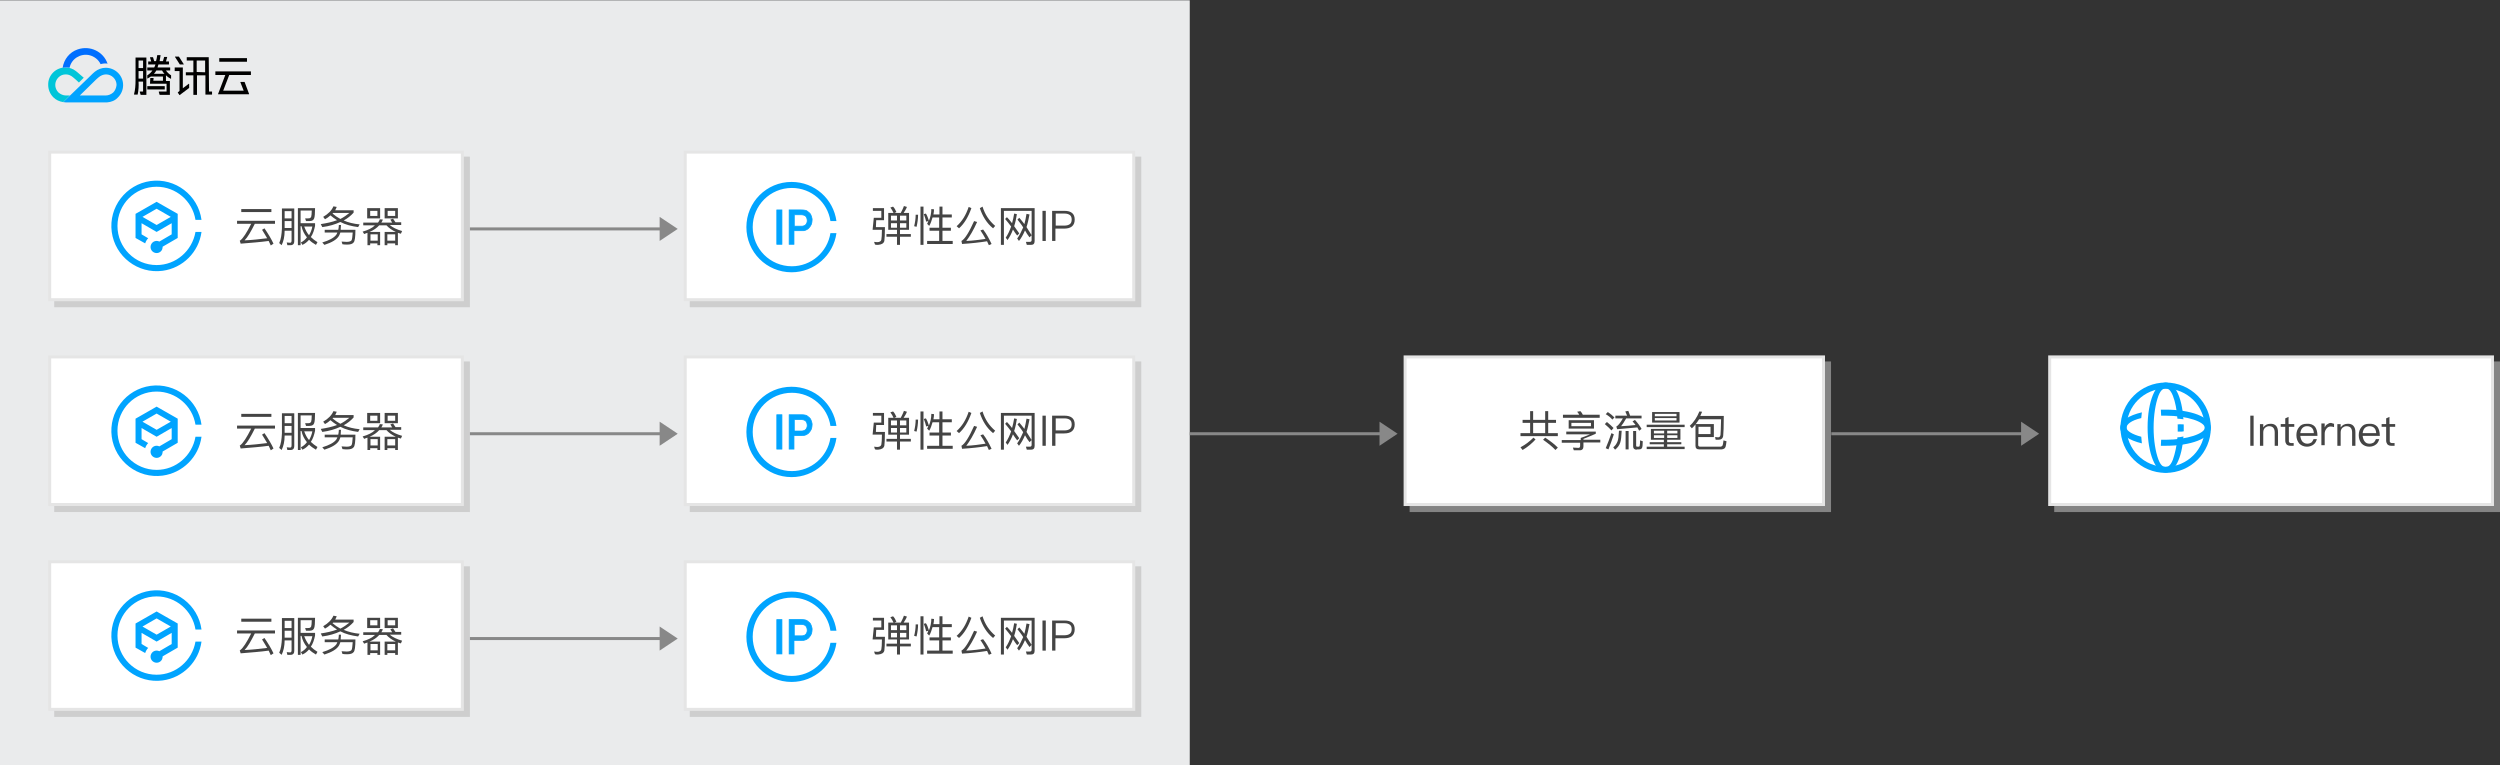 <?xml version="1.0" encoding="utf-8"?>
<!-- Generator: Adobe Illustrator 23.0.3, SVG Export Plug-In . SVG Version: 6.00 Build 0)  -->
<svg version="1.1" id="svgwrapper_svg" xmlns="http://www.w3.org/2000/svg" xmlns:xlink="http://www.w3.org/1999/xlink" x="0px"
	 y="0px" width="830px" height="254px" viewBox="0 0 830 254" style="enable-background:new 0 0 830 254;" xml:space="preserve">
<rect x="0" y="0" width="830" height="254" fill="#333333" stroke="none"/>
<rect y="0.1" style="fill:#EAEBEC;" width="395" height="254"/>
<g transform="translate(0 0)">
	<g>
		<g>
			<path style="fill:#00A3FF;" d="M39.2,24.2c-1.1-1.1-2.6-1.7-4.1-1.7c-1.3,0-2.6,0.5-3.6,1.3c-0.5,0.4-0.9,0.8-1.5,1.4l-9,8.7
				C21.5,34,22,34,22.6,34h12.9c1.4-0.1,2.7-0.6,3.6-1.6C41.4,30.2,41.5,26.5,39.2,24.2C39.3,24.2,39.3,24.2,39.2,24.2L39.2,24.2z
				 M37.6,30.7c-0.7,0.6-1.6,1-2.5,1h-8.6l5-4.9c0.2-0.2,0.7-0.7,1.2-1.1c0.7-0.6,1.6-1,2.5-1c1.9,0,3.5,1.6,3.5,3.5
				C38.6,29.2,38.2,30.1,37.6,30.7L37.6,30.7z"/>
			<path style="fill:#00C5D9;" d="M25.2,23.6c-1-0.8-2.2-1.2-3.5-1.2c-3.2,0-5.8,2.6-5.7,5.8c0,1.5,0.6,3,1.7,4.1
				c0.9,0.9,2,1.4,3.3,1.6l2.2-2.2h-1.3c-0.9,0-1.8-0.4-2.5-1c-1.4-1.4-1.4-3.6,0-5c0.7-0.7,1.5-1,2.5-1c0.9,0,1.7,0.4,2.4,1
				c0.5,0.4,1.5,1.3,1.9,1.7l1.6-1.6C26.9,25.1,25.9,24.1,25.2,23.6z"/>
			<path style="fill:#006EFF;" d="M35.7,21.1c-1.4-4-5.8-6.1-9.9-4.7c-2.7,0.9-4.6,3.3-5,6.1c0.3-0.1,0.7-0.1,1-0.1
				c0.4,0,0.9,0,1.3,0.1l0,0c0.6-3,3.6-4.8,6.5-4.2c1.7,0.4,3.1,1.5,3.8,3c0.7-0.2,1.4-0.3,2.2-0.2C35.7,21.3,35.7,21.2,35.7,21.1z"
				/>
		</g>
		<g>
			<path d="M69.3,19h-7.3v1.1h2.2V24h-2.5v1h2.5v6.5h1.2V25h2.8v6.4h2.2v-1h-1L69.3,19z M65.3,23.9v-3.8h2.8V24L65.3,23.9z"/>
			<rect x="48.9" y="28.6" width="5.8" height="1.1"/>
			<path d="M45,26.6c0,1.6-0.1,3.2-0.5,4.7c0,0.1,0,0.1,0.1,0.1h1.1c0.3-1.4,0.4-2.9,0.3-4.3h1.5v3.3h-1c0,0-0.1,0-0.1,0.1l0.3,1
				h1.9V19.1H45V26.6z M46,26.1v-2.5h1.5v2.5L46,26.1z M47.5,20.1v2.5H46v-2.5L47.5,20.1z"/>
			<path d="M55.1,23.4h1.4v-1h-4.2c0.1-0.3,0.2-0.7,0.3-1h3.5v-1h-1l0.4-1.4c0-0.1,0-0.1-0.1-0.1h-0.9l-0.4,1.4H53
				c0.1-0.5,0.2-1.2,0.3-1.9c0-0.1,0-0.1-0.1-0.1h-1c-0.1,0.7-0.2,1.4-0.4,2h-0.6L50.8,19h-0.9c0,0-0.1,0-0.1,0.1l0.4,1.3h-1v1h2.4
				c-0.1,0.3-0.2,0.7-0.4,1h-2.3v1h1.7c-0.4,0.6-1,1.2-1.7,1.6v1c0,0.1,0,0.1,0.2,0c0.3-0.2,0.7-0.4,1-0.6h4v1.4h-3.2L51,26
				c0,0,0-0.1-0.1-0.1l0,0h-1l-0.1,1.8c0,0,0,0.1,0.1,0.1l0,0h5.4v2.6h-2.5c0,0-0.1,0-0.1,0.1l0.3,1h3.4v-4.6h-1.3V25
				c0.4,0.4,0.9,0.8,1.5,1.1c0.2,0.1,0.2,0,0.2,0V25C56.1,24.6,55.5,24,55.1,23.4z M53.8,23.4c0.2,0.4,0.5,0.8,0.8,1.1h-3.5
				c0.3-0.3,0.6-0.7,0.8-1.1H53.8z"/>
			<path d="M62.7,27.8l-2,1.5v-6.9H58v1.2h1.6v6.6l-0.6,0.5l0.6,0.9l3.2-2.4v-1.2c0,0,0-0.1,0-0.1C62.8,27.8,62.7,27.8,62.7,27.8
				C62.7,27.8,62.7,27.8,62.7,27.8z"/>
			<path d="M59.7,21.4H61c0,0,0-0.1,0-0.1c0,0,0,0,0,0l-1.6-2.5h-1.2c0,0-0.1,0-0.1,0c0,0,0,0,0,0.1L59.7,21.4z"/>
			<rect x="72.8" y="19.3" width="9.2" height="1.2"/>
			<path d="M76.1,24.9h7.2v-1.2H71.5v1.2h3.3l-2.4,6.3c0,0,0,0.1,0,0.1h10.2c0,0,0.1,0,0.1-0.1c0,0,0,0,0,0l0,0l-1.5-4h-1.3
				c0,0-0.1,0-0.1,0.1c0,0,0,0,0,0l1.1,2.8h-6.8L76.1,24.9z"/>
		</g>
	</g>
</g>
<g id="Link8" transform="translate(0,0)">
	<path style="fill:none;stroke:#888888;" d="M156,76h34l0,0h34"/>
	<g transform="translate(-0.5, 0)">
		<polygon style="fill-rule:evenodd;clip-rule:evenodd;fill:#888888;" points="219.5,72 225.5,76 219.5,80 		"/>
	</g>
</g>
<g id="Link8_1_" transform="translate(0,0)">
	<path style="fill:none;stroke:#888888;" d="M156,144h34l0,0h34"/>
	<g transform="translate(-0.5, 0)">
		<polygon style="fill-rule:evenodd;clip-rule:evenodd;fill:#888888;" points="219.5,140 225.5,144 219.5,148 		"/>
	</g>
</g>
<g id="Link8_3_" transform="translate(0,0)">
	<path style="fill:none;stroke:#888888;" d="M395,144h34l0,0h34"/>
	<g transform="translate(-0.5, 0)">
		<polygon style="fill-rule:evenodd;clip-rule:evenodd;fill:#888888;" points="458.5,140 464.5,144 458.5,148 		"/>
	</g>
</g>
<g id="Link8_4_" transform="translate(0,0)">
	<path style="fill:none;stroke:#888888;" d="M608,144h34l0,0h34"/>
	<g transform="translate(-0.5, 0)">
		<polygon style="fill-rule:evenodd;clip-rule:evenodd;fill:#888888;" points="671.5,140 677.5,144 671.5,148 		"/>
	</g>
</g>
<g id="Link8_2_" transform="translate(0,0)">
	<path style="fill:none;stroke:#888888;" d="M156,212h34l0,0h34"/>
	<g transform="translate(-0.5, 0)">
		<polygon style="fill-rule:evenodd;clip-rule:evenodd;fill:#888888;" points="219.5,208 225.5,212 219.5,216 		"/>
	</g>
</g>
<g id="ShadowBasicRect1_5_" transform="translate(661,106)">
	<rect x="-643" y="-54" style="opacity:0.6;fill:#BBBBBB;enable-background:new    ;" width="138" height="50"/>
	<g>
		<rect x="-644.5" y="-55.5" style="fill:#FFFFFF;" width="137" height="49"/>
		<path style="fill:#E5E5E5;" d="M-508-55v48h-136v-48H-508 M-507-56h-138v50h138V-56L-507-56z"/>
	</g>
	<g transform="translate(20 9)">
		<g>
			<path style="fill:#00A4FF;" d="M-629-27c-7.2,0-13-5.8-13-13c0-7.2,5.8-13,13-13c6.4,0,11.9,4.7,12.9,11h2
				c-1.1-8.2-8.7-14-16.9-12.9c-8.2,1.1-14,8.7-12.9,16.9c1.1,8.2,8.7,14,16.9,12.9c6.7-0.9,12-6.2,12.9-12.9h-2
				C-617.2-31.7-622.6-27-629-27z M-622-44l-7-4l-7,4v8l3.2,1.8c0.2-0.6,0.5-1.2,1-1.7l-2.2-1.3v-3.7l5,2.9l5-2.9v3.7l-4.1,2.4
				c-1-0.5-2.2-0.1-2.7,0.9s-0.1,2.2,0.9,2.7s2.2,0.1,2.7-0.9c0.1-0.3,0.2-0.6,0.2-0.9v-0.1l5-2.9V-44z M-629-40.3l-4.7-2.7l4.7-2.7
				l4.7,2.7L-629-40.3z"/>
		</g>
		<g style="enable-background:new    ;">
			<path style="fill:#444444;" d="M-589.7-41.7v1h-6.7c-1.3,2.6-2.4,4.5-3.4,5.5c2.5-0.1,5-0.4,7.5-0.7c-0.5-0.9-1.1-1.8-1.7-2.8
				l0.8-0.5c1.3,1.9,2.3,3.6,3,5.1l-0.9,0.6c-0.2-0.5-0.5-1-0.7-1.5c-2.8,0.4-5.9,0.6-9.3,0.9l-0.3-1c0.1,0,0.2-0.1,0.2-0.1
				c0.9-0.7,2.1-2.5,3.6-5.5h-4.7v-1H-589.7z M-590.9-45.6v1h-10v-1H-590.9z"/>
			<path style="fill:#444444;" d="M-587.5-33.6l-0.8-0.7c0.6-1.3,0.8-2.9,0.9-4.8v-6.7h4.1v10.9c0,0.8-0.4,1.3-1.2,1.3h-1.1
				l-0.2-0.9c0.4,0,0.7,0.1,1.1,0.1c0.4,0,0.5-0.3,0.5-0.8v-3.2h-2.3C-586.5-36.4-586.9-34.8-587.5-33.6z M-584.2-44.9h-2.3v2.4h2.3
				V-44.9z M-586.5-39.3h2.3v-2.3h-2.3V-39.3z M-581.1-33.6h-1v-12.3h5.7c0,1.7-0.1,2.9-0.3,3.4c-0.2,0.6-0.7,0.9-1.6,0.9h-1.1
				l-0.3-0.9c0.2,0,0.5,0,0.9,0c0.3,0,0.6,0,0.7-0.1c0.2-0.1,0.3-0.2,0.4-0.4c0.1-0.3,0.2-1,0.2-2.1h-3.7v4.2h4.8v0.9
				c-0.3,1.4-0.7,2.7-1.4,3.7c0.6,0.6,1.4,1.2,2.2,1.7l-0.5,0.9c-0.9-0.5-1.7-1.1-2.3-1.7c-0.6,0.7-1.3,1.3-2.2,1.7l-0.5-0.8
				c0.8-0.4,1.5-1,2-1.7c-0.9-1.1-1.5-2.3-1.8-3.7h-0.3V-33.6z M-578.4-36.9c0.5-0.8,0.9-1.8,1.1-2.9h-2.7
				C-579.6-38.7-579.1-37.7-578.4-36.9z"/>
			<path style="fill:#444444;" d="M-569.2-46.3c-0.2,0.4-0.3,0.7-0.5,1.1h6.1v0.8c-0.9,1-2,1.9-3.3,2.6c1.6,0.7,3.3,1.1,5.3,1.3
				l-0.5,0.9c-2.2-0.3-4.2-0.8-5.9-1.7c-1.7,0.8-3.7,1.4-6,1.7l-0.5-1c2-0.3,3.8-0.7,5.4-1.3c-0.8-0.5-1.5-1-2.2-1.6
				c-0.5,0.5-1.1,0.9-1.8,1.3l-0.6-0.8c1.7-1,2.8-2.1,3.4-3.5L-569.2-46.3z M-567.8-40.3c0,0.6-0.1,1.1-0.1,1.6h4.9
				c0,2.4-0.2,3.8-0.6,4.2c-0.4,0.5-1.1,0.7-2.1,0.7c-0.4,0-1,0-1.6-0.1l-0.3-0.9l1.7,0.1c0.8,0,1.4-0.2,1.6-0.5
				c0.2-0.3,0.3-1.2,0.4-2.6h-4.1c-0.1,0.4-0.3,0.7-0.4,1c-0.7,1.3-2.4,2.3-4.9,3.1l-0.7-0.8c2.3-0.7,3.8-1.5,4.6-2.5
				c0.2-0.3,0.3-0.5,0.4-0.8h-4.2v-0.9h4.5c0.1-0.5,0.2-1,0.2-1.6H-567.8z M-565-44.3h-5.4l-0.2,0.2c0.8,0.7,1.7,1.3,2.6,1.8
				C-566.8-42.9-565.9-43.6-565-44.3z"/>
			<path style="fill:#444444;" d="M-555.5-41.1c0.3-0.4,0.5-0.7,0.6-1.1l1,0.1c-0.1,0.4-0.3,0.7-0.5,1h3.6c-0.2-0.3-0.4-0.7-0.6-1
				l0.9-0.3c0.3,0.4,0.5,0.8,0.8,1.2h1.9v0.9h-3.8c0.9,0.8,2.3,1.5,4.1,2l-0.4,0.9c-0.4-0.1-0.7-0.2-1-0.3v4.1h-0.9v-0.6h-2.6v0.6
				h-0.9V-38h3.7c-1.3-0.6-2.4-1.4-3.1-2.2h-2.4c-0.8,0.9-1.8,1.6-3.2,2.2h3.5v4.4h-0.9v-0.6h-2.4v0.6h-0.9v-4.1
				c-0.4,0.1-0.8,0.3-1.1,0.4l-0.5-0.8c1.8-0.5,3.2-1.2,4.1-2.1h-3.9v-0.9H-555.5z M-554.8-45.9v3.4h-4.3v-3.4H-554.8z M-555.7-45
				h-2.4v1.7h2.4V-45z M-555.6-35.1v-2.1h-2.4v2.1H-555.6z M-548.9-45.9v3.4h-4.4v-3.4H-548.9z M-549.8-35.1v-2.1h-2.6v2.1H-549.8z
				 M-549.8-45h-2.5v1.7h2.5V-45z"/>
		</g>
	</g>
</g>
<g id="ShadowBasicRect3_3_" transform="translate(435,178)">
	<rect x="-206" y="-58" style="opacity:0.6;fill:#BBBBBB;enable-background:new    ;" width="149.9" height="50"/>
	<g>
		<rect x="-207.5" y="-59.5" style="fill:#FFFFFF;" width="148.9" height="49"/>
		<path style="fill:#E5E5E5;" d="M-59.1-59v48H-207v-48H-59.1 M-58.1-60H-208v50h149.9V-60L-58.1-60z"/>
	</g>
	<g transform="translate(20 9)">
		<g>
			<g>
				<path style="fill:#00A4FF;" d="M-192.1-30.6c-7.2,0-13-5.8-13-13s5.8-13,13-13c6.5,0,11.9,4.8,12.8,11h2c-1-7.3-7.2-13-14.9-13
					c-8.3,0-15,6.7-15,15s6.7,15,15,15c7.6,0,13.9-5.7,14.9-13h-2C-180.3-35.3-185.7-30.6-192.1-30.6z"/>
				<g>
					<path style="fill:#00A4FF;stroke:#00A4FF;stroke-width:0.25;stroke-miterlimit:10;" d="M-197.1-49.3h1.7v11.4h-1.7V-49.3z"/>
					<path style="fill:#00A4FF;stroke:#00A4FF;stroke-width:0.25;stroke-miterlimit:10;" d="M-193-49.3h4c0.4,0,0.8,0,1.3,0.1
						c0.5,0.1,0.9,0.4,1.2,0.7c0.4,0.3,0.7,0.7,0.8,1.1c0.2,0.5,0.4,1.1,0.3,1.6c0,0.8-0.3,1.7-0.9,2.3c-0.6,0.8-1.6,1.2-2.6,1.1
						h-2.5v4.5h-1.6V-49.3z M-191.3-43.9h2.5c0.5,0,1.1-0.2,1.4-0.6c0.3-0.4,0.4-0.8,0.4-1.3c0-0.3-0.1-0.7-0.2-1
						c-0.1-0.2-0.3-0.4-0.5-0.6c-0.4-0.2-0.8-0.3-1.2-0.3h-2.4C-191.3-47.7-191.3-43.9-191.3-43.9z"/>
				</g>
			</g>
		</g>
		<g style="enable-background:new    ;">
			<path style="fill:#444444;" d="M-164.2-43.6h3c0,2.4-0.1,3.9-0.2,4.6c-0.2,0.8-0.9,1.2-2.1,1.3c-0.3,0-0.7,0-1-0.1l-0.3-0.9
				c0.3,0,0.7,0.1,1,0.1c0.8,0,1.3-0.3,1.4-0.8c0.1-0.5,0.2-1.7,0.2-3.3h-3.1l0.4-4h2.5V-49h-2.8v-0.9h3.7v4h-2.6L-164.2-43.6z
				 M-156-48.2c0.4-0.8,0.8-1.5,1.1-2.4l1,0.3c-0.3,0.8-0.7,1.4-1.1,2h1.8v5.6h-3v1.4h3.6v0.9h-3.6v2.7h-1v-2.7h-3.5v-0.9h3.5v-1.4
				h-2.9v-5.6H-156z M-157.4-48.6l-0.9,0.4c-0.3-0.7-0.7-1.4-1.1-1.9l0.9-0.3C-158-49.9-157.7-49.3-157.4-48.6z M-157.2-45.8v-1.6
				h-2v1.6H-157.2z M-157.2-44.9h-2v1.5h2V-44.9z M-156.2-45.8h2.1v-1.6h-2.1V-45.8z M-154.1-44.9h-2.1v1.5h2.1V-44.9z"/>
			<path style="fill:#444444;" d="M-150.2-47.7c0,1.4-0.2,2.7-0.5,4l-0.8-0.2c0.3-1.2,0.5-2.5,0.5-3.8L-150.2-47.7z M-148.4-50.4
				v12.7h-1v-12.7H-148.4z M-146.6-45.7c0.5-1.2,0.8-2.5,0.8-3.9l0.9,0.1c0,0.6-0.1,1.1-0.2,1.7h2v-2.6h1v2.6h3.1v1h-3.1v3.4h2.8v1
				h-2.8v3.4h3.4v1h-8.5v-1h4v-3.4h-3.2v-1h3.2v-3.4h-2.2c-0.3,1-0.6,2-1.1,2.8l-0.7-0.7c0.2-0.3,0.3-0.6,0.4-0.9l-0.7,0.2
				c-0.2-0.9-0.5-1.7-0.8-2.5l0.7-0.2C-147.1-47.3-146.9-46.6-146.6-45.7z"/>
			<path style="fill:#444444;" d="M-132.5-49.9c-1,2.9-2.4,5.2-4.1,6.7l-0.8-0.7c1.8-1.6,3.1-3.7,4-6.4L-132.5-49.9z M-125.8-38
				l-0.9,0.4c-0.2-0.5-0.4-0.9-0.6-1.3c-2.5,0.4-5.2,0.7-8.3,0.9l-0.2-1c1.1-0.6,2.5-2.8,4.2-6.6l1,0.3c-1.2,2.7-2.4,4.7-3.6,6.3
				c2.3-0.1,4.4-0.4,6.4-0.7c-0.5-1-1.1-1.9-1.7-2.8l0.9-0.3C-127.5-41.4-126.6-39.7-125.8-38z M-124.6-44l-0.7,0.8
				c-2.1-1.7-3.5-4-4.4-6.7l0.9-0.5C-128-47.8-126.6-45.7-124.6-44z"/>
			<path style="fill:#444444;" d="M-114.1-37.7l-0.3-1l1.3,0c0.4,0,0.6-0.2,0.6-0.6v-9.7h-9.2v11.3h-1v-12.2h11.2V-39
				c0,0.9-0.4,1.3-1.2,1.3H-114.1z M-118.7-42.8c-0.5,1.4-1.1,2.5-1.8,3.5l-0.6-0.8c0.7-1,1.3-2.3,1.8-3.7c-0.7-0.9-1.3-1.7-2-2.5
				l0.6-0.6c0.5,0.5,1.1,1.2,1.7,2c0.3-1,0.5-2,0.7-3.2l0.9,0.2c-0.2,1.4-0.5,2.8-0.9,4c0.5,0.7,1.1,1.5,1.7,2.4l-0.7,0.7
				C-117.9-41.5-118.3-42.2-118.7-42.8z M-114.7-42.5c-0.6,1.4-1.2,2.5-2,3.5l-0.6-0.8c0.8-1.1,1.4-2.3,2-3.7
				c-0.6-1-1.3-1.8-1.9-2.6l0.6-0.6c0.5,0.6,1.1,1.3,1.7,2.1c0.3-1.1,0.5-2.2,0.7-3.4l1,0.2c-0.3,1.6-0.6,3-1,4.2
				c0.5,0.8,1.1,1.7,1.7,2.7l-0.7,0.7C-113.8-41-114.3-41.7-114.7-42.5z"/>
			<path style="fill:#444444;" d="M-107.8-49v10h-1.1v-10H-107.8z"/>
			<path style="fill:#444444;" d="M-101.6-49c2.3,0,3.4,1,3.4,2.9c0,2-1.2,3-3.5,3h-2.9v4.1h-1.1v-10H-101.6z M-104.5-44.1h2.9
				c0.8,0,1.4-0.2,1.8-0.5c0.4-0.3,0.6-0.8,0.6-1.5c0-0.7-0.2-1.2-0.6-1.5c-0.4-0.3-1-0.5-1.8-0.5h-2.9V-44.1z"/>
		</g>
	</g>
</g>
<g id="ShadowBasicRect3_5_" transform="translate(435,178)">
	<rect x="33" y="-58" style="opacity:0.6;fill:#BBBBBB;enable-background:new    ;" width="139.9" height="50"/>
	<g>
		<rect x="31.5" y="-59.5" style="fill:#FFFFFF;" width="138.9" height="49"/>
		<path style="fill:#E5E5E5;" d="M169.9-59v48H32v-48H169.9 M170.9-60H31v50h139.9V-60L170.9-60z"/>
	</g>
	<g transform="translate(20 9)">
		<g style="enable-background:new    ;">
			<path style="fill:#444444;" d="M53-47.6v-2.9h1v2.9h4v-2.9h1v2.9h2.6v1H59v3.4h3.2v1H49.8v-1H53v-3.4h-2.5v-1H53z M54.8-41.1
				c-1.2,1.3-2.6,2.5-4.3,3.5l-0.7-0.9c1.7-0.9,3.1-2,4.3-3.2L54.8-41.1z M58-43.2v-3.4h-4v3.4H58z M62.2-38.4l-0.8,0.8
				c-1-1.1-2.4-2.2-4.1-3.4l0.7-0.7C59.7-40.6,61.1-39.5,62.2-38.4z"/>
			<path style="fill:#444444;" d="M69.8-41.1v-0.5c0.9-0.3,1.9-0.7,3.1-1.2H65v-0.9h9.8v0.7c-1.2,0.5-2.5,1.1-4.1,1.7v0.3h5.6v0.9
				h-5.6v1.3c0,0.8-0.4,1.3-1.2,1.3h-2l-0.3-0.9c0.8,0,1.4,0.1,1.8,0.1c0.4,0,0.6-0.2,0.6-0.7v-1h-6.1v-0.9H69.8z M70.5-49.3h5.6v1
				H63.9v-1h5.4c-0.2-0.4-0.4-0.7-0.7-1l1.1-0.2C70.1-50.1,70.3-49.7,70.5-49.3z M74.2-47.5v2.8h-8.4v-2.8H74.2z M73.2-46.6h-6.5
				v1.1h6.5V-46.6z"/>
			<path style="fill:#444444;" d="M80.7-44.9L80-44.1c-0.5-0.6-1.3-1.3-2.2-2.1l0.7-0.7C79.4-46.2,80.1-45.5,80.7-44.9z M80.8-42.8
				c-0.6,1.8-1.2,3.5-1.8,5l-0.9-0.4c0.7-1.6,1.3-3.3,1.9-5L80.8-42.8z M81-48.4l-0.7,0.7c-0.5-0.6-1.2-1.2-2.2-1.8l0.7-0.7
				C79.7-49.6,80.4-49,81-48.4z M83.4-44c-0.1,1.8-0.2,3.2-0.5,4c-0.3,0.9-0.9,1.7-1.7,2.3l-0.6-0.8c0.7-0.5,1.1-1.2,1.4-1.9
				c0.3-0.7,0.4-1.9,0.5-3.6H83.4z M81.6-45.4c0.1,0,0.2-0.1,0.2-0.1c0.5-0.3,1.2-1.2,2-2.6h-2.5V-49h3.9c-0.2-0.5-0.4-1-0.6-1.4
				l1-0.2c0.2,0.5,0.4,1,0.6,1.6H90v0.9h-5.1c-0.7,1.2-1.2,2-1.7,2.6c1.6-0.1,3.2-0.2,4.8-0.4c-0.3-0.4-0.6-0.8-1-1.2l0.8-0.5
				c1,1.1,1.7,2.1,2.2,3l-0.8,0.6c-0.2-0.3-0.4-0.7-0.6-1.1c-2.1,0.2-4.3,0.4-6.7,0.6L81.6-45.4z M85.7-43.9v6.1h-1v-6.1H85.7z
				 M88.4-37.7c-0.8,0-1.2-0.4-1.2-1.1v-5.1h1v4.9c0,0.2,0.1,0.3,0.3,0.3H89c0.3,0,0.4-0.2,0.4-0.5c0.1-0.3,0.1-0.9,0.1-1.6l0.9,0.3
				c0,1.2-0.1,2-0.3,2.3c-0.2,0.3-0.5,0.4-1.1,0.4H88.4z"/>
			<path style="fill:#444444;" d="M104.3-46v0.8H91.7V-46H104.3z M102.9-44.6v3.6h-4.4v0.8h4.7v0.7h-4.7v0.8h5.8v0.8H91.7v-0.8h5.7
				v-0.8h-4.7v-0.7h4.7V-41h-4.3v-3.6H102.9z M102.6-50.2v3.5h-9.1v-3.5H102.6z M97.5-43.1v-0.9h-3.4v0.9H97.5z M97.5-42.5h-3.4v0.9
				h3.4V-42.5z M101.6-48.8v-0.8h-7.2v0.8H101.6z M101.6-48.2h-7.2v0.8h7.2V-48.2z M98.5-43.1h3.4v-0.9h-3.4V-43.1z M101.9-42.5
				h-3.4v0.9h3.4V-42.5z"/>
			<path style="fill:#444444;" d="M110.1-50.3c-0.2,0.5-0.4,1-0.6,1.4h7.8c0,3.5-0.1,5.7-0.2,6.6c-0.1,0.9-0.7,1.3-1.6,1.3
				c-0.2,0-0.5,0-0.9,0l-0.2-0.9c0.4,0,0.7,0.1,1,0.1c0.5,0,0.7-0.3,0.8-0.8c0.1-0.6,0.1-2.3,0.2-5.2h-7.3c-0.7,1.1-1.5,2.2-2.4,3
				l-0.7-0.8c1.3-1.2,2.4-2.8,3.2-4.8L110.1-50.3z M113.9-41.9h-5.1v2.6c0,0.4,0.2,0.6,0.7,0.6h6.7c0.3,0,0.5-0.2,0.7-0.4
				c0.1-0.2,0.2-0.8,0.3-1.7l1,0.3c-0.1,0.9-0.2,1.5-0.3,1.8c-0.2,0.6-0.6,0.8-1.3,0.9h-7.4c-0.9,0-1.3-0.4-1.3-1.2v-7.2h6.1V-41.9z
				 M112.9-42.9v-2.4h-4v2.4H112.9z"/>
		</g>
	</g>
</g>
<g id="ShadowBasicRect4_1_" transform="translate(661,178)">
	<rect x="-643" y="-58" style="opacity:0.6;fill:#BBBBBB;enable-background:new    ;" width="138" height="50"/>
	<g>
		<rect x="-644.5" y="-59.5" style="fill:#FFFFFF;" width="137" height="49"/>
		<path style="fill:#E5E5E5;" d="M-508-59v48h-136v-48H-508 M-507-60h-138v50h138V-60L-507-60z"/>
	</g>
	<g transform="translate(20 9)">
		<g>
			<path style="fill:#00A4FF;" d="M-629-31c-7.2,0-13-5.8-13-13c0-7.2,5.8-13,13-13c6.4,0,11.9,4.7,12.9,11h2
				c-1.1-8.2-8.7-14-16.9-12.9c-8.2,1.1-14,8.7-12.9,16.9c1.1,8.2,8.7,14,16.9,12.9c6.7-0.9,12-6.2,12.9-12.9h-2
				C-617.2-35.7-622.6-31-629-31z M-622-48l-7-4l-7,4v8l3.2,1.8c0.2-0.6,0.5-1.2,1-1.7l-2.2-1.3v-3.7l5,2.9l5-2.9v3.7l-4.1,2.4
				c-1-0.5-2.2-0.1-2.7,0.9s-0.1,2.2,0.9,2.7s2.2,0.1,2.7-0.9c0.1-0.3,0.2-0.6,0.2-0.9v-0.1l5-2.9V-48z M-629-44.3l-4.7-2.7l4.7-2.7
				l4.7,2.7L-629-44.3z"/>
		</g>
		<g style="enable-background:new    ;">
			<path style="fill:#444444;" d="M-589.7-45.7v1h-6.7c-1.3,2.6-2.4,4.5-3.4,5.5c2.5-0.1,5-0.4,7.5-0.7c-0.5-0.9-1.1-1.8-1.7-2.8
				l0.8-0.5c1.3,1.9,2.3,3.6,3,5.1l-0.9,0.6c-0.2-0.5-0.5-1-0.7-1.5c-2.8,0.4-5.9,0.6-9.3,0.9l-0.3-1c0.1,0,0.2-0.1,0.2-0.1
				c0.9-0.7,2.1-2.5,3.6-5.5h-4.7v-1H-589.7z M-590.9-49.6v1h-10v-1H-590.9z"/>
			<path style="fill:#444444;" d="M-587.5-37.6l-0.8-0.7c0.6-1.3,0.8-2.9,0.9-4.8v-6.7h4.1v10.9c0,0.8-0.4,1.3-1.2,1.3h-1.1
				l-0.2-0.9c0.4,0,0.7,0.1,1.1,0.1c0.4,0,0.5-0.3,0.5-0.8v-3.2h-2.3C-586.5-40.4-586.9-38.8-587.5-37.6z M-584.2-48.9h-2.3v2.4h2.3
				V-48.9z M-586.5-43.3h2.3v-2.3h-2.3V-43.3z M-581.1-37.6h-1v-12.3h5.7c0,1.7-0.1,2.9-0.3,3.4c-0.2,0.6-0.7,0.9-1.6,0.9h-1.1
				l-0.3-0.9c0.2,0,0.5,0,0.9,0c0.3,0,0.6,0,0.7-0.1c0.2-0.1,0.3-0.2,0.4-0.4c0.1-0.3,0.2-1,0.2-2.1h-3.7v4.2h4.8v0.9
				c-0.3,1.4-0.7,2.7-1.4,3.7c0.6,0.6,1.4,1.2,2.2,1.7l-0.5,0.9c-0.9-0.5-1.7-1.1-2.3-1.7c-0.6,0.7-1.3,1.3-2.2,1.7l-0.5-0.8
				c0.8-0.4,1.5-1,2-1.7c-0.9-1.1-1.5-2.3-1.8-3.7h-0.3V-37.6z M-578.4-40.9c0.5-0.8,0.9-1.8,1.1-2.9h-2.7
				C-579.6-42.7-579.1-41.7-578.4-40.9z"/>
			<path style="fill:#444444;" d="M-569.2-50.3c-0.2,0.4-0.3,0.7-0.5,1.1h6.1v0.8c-0.9,1-2,1.9-3.3,2.6c1.6,0.7,3.3,1.1,5.3,1.3
				l-0.5,0.9c-2.2-0.3-4.2-0.8-5.9-1.7c-1.7,0.8-3.7,1.4-6,1.7l-0.5-1c2-0.3,3.8-0.7,5.4-1.3c-0.8-0.5-1.5-1-2.2-1.6
				c-0.5,0.5-1.1,0.9-1.8,1.3l-0.6-0.8c1.7-1,2.8-2.1,3.4-3.5L-569.2-50.3z M-567.8-44.3c0,0.6-0.1,1.1-0.1,1.6h4.9
				c0,2.4-0.2,3.8-0.6,4.2c-0.4,0.5-1.1,0.7-2.1,0.7c-0.4,0-1,0-1.6-0.1l-0.3-0.9l1.7,0.1c0.8,0,1.4-0.2,1.6-0.5
				c0.2-0.3,0.3-1.2,0.4-2.6h-4.1c-0.1,0.4-0.3,0.7-0.4,1c-0.7,1.3-2.4,2.3-4.9,3.1l-0.7-0.8c2.3-0.7,3.8-1.5,4.6-2.5
				c0.2-0.3,0.3-0.5,0.4-0.8h-4.2v-0.9h4.5c0.1-0.5,0.2-1,0.2-1.6H-567.8z M-565-48.3h-5.4l-0.2,0.2c0.8,0.7,1.7,1.3,2.6,1.8
				C-566.8-46.9-565.9-47.6-565-48.3z"/>
			<path style="fill:#444444;" d="M-555.5-45.1c0.3-0.4,0.5-0.7,0.6-1.1l1,0.1c-0.1,0.4-0.3,0.7-0.5,1h3.6c-0.2-0.3-0.4-0.7-0.6-1
				l0.9-0.3c0.3,0.4,0.5,0.8,0.8,1.2h1.9v0.9h-3.8c0.9,0.8,2.3,1.5,4.1,2l-0.4,0.9c-0.4-0.1-0.7-0.2-1-0.3v4.1h-0.9v-0.6h-2.6v0.6
				h-0.9V-42h3.7c-1.3-0.6-2.4-1.4-3.1-2.2h-2.4c-0.8,0.9-1.8,1.6-3.2,2.2h3.5v4.4h-0.9v-0.6h-2.4v0.6h-0.9v-4.1
				c-0.4,0.1-0.8,0.3-1.1,0.4l-0.5-0.8c1.8-0.5,3.2-1.2,4.1-2.1h-3.9v-0.9H-555.5z M-554.8-49.9v3.4h-4.3v-3.4H-554.8z M-555.7-49
				h-2.4v1.7h2.4V-49z M-555.6-39.1v-2.1h-2.4v2.1H-555.6z M-548.9-49.9v3.4h-4.4v-3.4H-548.9z M-549.8-39.1v-2.1h-2.6v2.1H-549.8z
				 M-549.8-49h-2.5v1.7h2.5V-49z"/>
		</g>
	</g>
</g>
<g id="ShadowBasicRect5_5_" transform="translate(435,252.008)">
	<rect x="-206" y="-64" style="opacity:0.6;fill:#BBBBBB;enable-background:new    ;" width="149.9" height="50"/>
	<g>
		<rect x="-207.5" y="-65.5" style="fill:#FFFFFF;" width="148.9" height="49"/>
		<path style="fill:#E5E5E5;" d="M-59.1-65v48H-207v-48H-59.1 M-58.1-66H-208v50h149.9V-66L-58.1-66z"/>
	</g>
	<g transform="translate(20 9)">
		<g>
			<g>
				<path style="fill:#00A4FF;" d="M-192.1-36.6c-7.2,0-13-5.8-13-13s5.8-13,13-13c6.5,0,11.9,4.8,12.8,11h2c-1-7.3-7.2-13-14.9-13
					c-8.3,0-15,6.7-15,15s6.7,15,15,15c7.6,0,13.9-5.7,14.9-13h-2C-180.3-41.3-185.7-36.6-192.1-36.6z"/>
				<g>
					<path style="fill:#00A4FF;stroke:#00A4FF;stroke-width:0.25;stroke-miterlimit:10;" d="M-197.1-55.3h1.7v11.4h-1.7V-55.3z"/>
					<path style="fill:#00A4FF;stroke:#00A4FF;stroke-width:0.25;stroke-miterlimit:10;" d="M-193-55.3h4c0.4,0,0.8,0,1.3,0.1
						c0.5,0.1,0.9,0.4,1.2,0.7c0.4,0.3,0.7,0.7,0.8,1.1c0.2,0.5,0.4,1.1,0.3,1.6c0,0.8-0.3,1.7-0.9,2.3c-0.6,0.8-1.6,1.2-2.6,1.1
						h-2.5v4.5h-1.6V-55.3z M-191.3-49.9h2.5c0.5,0,1.1-0.2,1.4-0.6c0.3-0.4,0.4-0.8,0.4-1.3c0-0.3-0.1-0.7-0.2-1
						c-0.1-0.2-0.3-0.4-0.5-0.6c-0.4-0.2-0.8-0.3-1.2-0.3h-2.4C-191.3-53.7-191.3-49.9-191.3-49.9z"/>
				</g>
			</g>
		</g>
		<g style="enable-background:new    ;">
			<path style="fill:#444444;" d="M-164.2-49.6h3c0,2.4-0.1,3.9-0.2,4.6c-0.2,0.8-0.9,1.2-2.1,1.3c-0.3,0-0.7,0-1-0.1l-0.3-0.9
				c0.3,0,0.7,0.1,1,0.1c0.8,0,1.3-0.3,1.4-0.8c0.1-0.5,0.2-1.7,0.2-3.3h-3.1l0.4-4h2.5V-55h-2.8v-0.9h3.7v4h-2.6L-164.2-49.6z
				 M-156-54.2c0.4-0.8,0.8-1.5,1.1-2.4l1,0.3c-0.3,0.8-0.7,1.4-1.1,2h1.8v5.6h-3v1.4h3.6v0.9h-3.6v2.7h-1v-2.7h-3.5v-0.9h3.5v-1.4
				h-2.9v-5.6H-156z M-157.4-54.6l-0.9,0.4c-0.3-0.7-0.7-1.4-1.1-1.9l0.9-0.3C-158-55.9-157.7-55.3-157.4-54.6z M-157.2-51.8v-1.6
				h-2v1.6H-157.2z M-157.2-50.9h-2v1.5h2V-50.9z M-156.2-51.8h2.1v-1.6h-2.1V-51.8z M-154.1-50.9h-2.1v1.5h2.1V-50.9z"/>
			<path style="fill:#444444;" d="M-150.2-53.7c0,1.4-0.2,2.7-0.5,4l-0.8-0.2c0.3-1.2,0.5-2.5,0.5-3.8L-150.2-53.7z M-148.4-56.4
				v12.7h-1v-12.7H-148.4z M-146.6-51.7c0.5-1.2,0.8-2.5,0.8-3.9l0.9,0.1c0,0.6-0.1,1.1-0.2,1.7h2v-2.6h1v2.6h3.1v1h-3.1v3.4h2.8v1
				h-2.8v3.4h3.4v1h-8.5v-1h4v-3.4h-3.2v-1h3.2v-3.4h-2.2c-0.3,1-0.6,2-1.1,2.8l-0.7-0.7c0.2-0.3,0.3-0.6,0.4-0.9l-0.7,0.2
				c-0.2-0.9-0.5-1.7-0.8-2.5l0.7-0.2C-147.1-53.4-146.9-52.6-146.6-51.7z"/>
			<path style="fill:#444444;" d="M-132.5-55.9c-1,2.9-2.4,5.2-4.1,6.7l-0.8-0.7c1.8-1.6,3.1-3.7,4-6.4L-132.5-55.9z M-125.8-44
				l-0.9,0.4c-0.2-0.5-0.4-0.9-0.6-1.3c-2.5,0.4-5.2,0.7-8.3,0.9l-0.2-1c1.1-0.6,2.5-2.8,4.2-6.6l1,0.3c-1.2,2.7-2.4,4.7-3.6,6.3
				c2.3-0.1,4.4-0.4,6.4-0.7c-0.5-1-1.1-1.9-1.7-2.8l0.9-0.3C-127.5-47.4-126.6-45.8-125.8-44z M-124.6-50l-0.7,0.8
				c-2.1-1.7-3.5-4-4.4-6.7l0.9-0.5C-128-53.8-126.6-51.7-124.6-50z"/>
			<path style="fill:#444444;" d="M-114.1-43.7l-0.3-1l1.3,0c0.4,0,0.6-0.2,0.6-0.6v-9.7h-9.2v11.3h-1v-12.2h11.2V-45
				c0,0.9-0.4,1.3-1.2,1.3H-114.1z M-118.7-48.8c-0.5,1.4-1.1,2.5-1.8,3.5l-0.6-0.8c0.7-1,1.3-2.3,1.8-3.7c-0.7-0.9-1.3-1.7-2-2.5
				l0.6-0.6c0.5,0.5,1.1,1.2,1.7,2c0.3-1,0.5-2,0.7-3.2l0.9,0.2c-0.2,1.4-0.5,2.8-0.9,4c0.5,0.7,1.1,1.5,1.7,2.4l-0.7,0.7
				C-117.9-47.5-118.3-48.2-118.7-48.8z M-114.7-48.5c-0.6,1.4-1.2,2.5-2,3.5l-0.6-0.8c0.8-1.1,1.4-2.3,2-3.7
				c-0.6-1-1.3-1.8-1.9-2.6l0.6-0.6c0.5,0.6,1.1,1.3,1.7,2.1c0.3-1.1,0.5-2.2,0.7-3.4l1,0.2c-0.3,1.6-0.6,3-1,4.2
				c0.5,0.8,1.1,1.7,1.7,2.7l-0.7,0.7C-113.8-47-114.3-47.7-114.7-48.5z"/>
			<path style="fill:#444444;" d="M-107.8-55v10h-1.1v-10H-107.8z"/>
			<path style="fill:#444444;" d="M-101.6-55c2.3,0,3.4,1,3.4,2.9c0,2-1.2,3-3.5,3h-2.9v4.1h-1.1v-10H-101.6z M-104.5-50.1h2.9
				c0.8,0,1.4-0.2,1.8-0.5c0.4-0.3,0.6-0.8,0.6-1.5c0-0.7-0.2-1.2-0.6-1.5c-0.4-0.3-1-0.5-1.8-0.5h-2.9V-50.1z"/>
		</g>
	</g>
</g>
<g id="ShadowBasicRect6_5_" transform="translate(661,252.008)">
	<rect x="-643" y="-64" style="opacity:0.6;fill:#BBBBBB;enable-background:new    ;" width="138" height="50"/>
	<g>
		<rect x="-644.5" y="-65.5" style="fill:#FFFFFF;" width="137" height="49"/>
		<path style="fill:#E5E5E5;" d="M-508-65v48h-136v-48H-508 M-507-66h-138v50h138V-66L-507-66z"/>
	</g>
	<g transform="translate(20 9)">
		<g>
			<path style="fill:#00A4FF;" d="M-629-37c-7.2,0-13-5.8-13-13c0-7.2,5.8-13,13-13c6.4,0,11.9,4.7,12.9,11h2
				c-1.1-8.2-8.7-14-16.9-12.9s-14,8.7-12.9,16.9c1.1,8.2,8.7,14,16.9,12.9c6.7-0.9,12-6.2,12.9-12.9h-2
				C-617.2-41.7-622.6-37-629-37z M-622-54l-7-4l-7,4v8l3.2,1.8c0.2-0.6,0.5-1.2,1-1.7l-2.2-1.3v-3.7l5,2.9l5-2.9v3.7l-4.1,2.4
				c-1-0.5-2.2-0.1-2.7,0.9c-0.5,1-0.1,2.2,0.9,2.7s2.2,0.1,2.7-0.9c0.1-0.3,0.2-0.6,0.2-0.9v-0.1l5-2.9V-54z M-629-50.3l-4.7-2.7
				l4.7-2.7l4.7,2.7L-629-50.3z"/>
		</g>
		<g style="enable-background:new    ;">
			<path style="fill:#444444;" d="M-589.7-51.7v1h-6.7c-1.3,2.6-2.4,4.5-3.4,5.5c2.5-0.1,5-0.4,7.5-0.7c-0.5-0.9-1.1-1.8-1.7-2.8
				l0.8-0.5c1.3,1.9,2.3,3.6,3,5.1l-0.9,0.6c-0.2-0.5-0.5-1-0.7-1.5c-2.8,0.4-5.9,0.6-9.3,0.9l-0.3-1c0.1,0,0.2-0.1,0.2-0.1
				c0.9-0.7,2.1-2.5,3.6-5.5h-4.7v-1H-589.7z M-590.9-55.6v1h-10v-1H-590.9z"/>
			<path style="fill:#444444;" d="M-587.5-43.6l-0.8-0.7c0.6-1.3,0.8-2.9,0.9-4.8v-6.7h4.1v10.9c0,0.8-0.4,1.3-1.2,1.3h-1.1
				l-0.2-0.9c0.4,0,0.7,0.1,1.1,0.1c0.4,0,0.5-0.3,0.5-0.8v-3.2h-2.3C-586.5-46.5-586.9-44.8-587.5-43.6z M-584.2-54.9h-2.3v2.4h2.3
				V-54.9z M-586.5-49.3h2.3v-2.3h-2.3V-49.3z M-581.1-43.6h-1v-12.3h5.7c0,1.7-0.1,2.9-0.3,3.4c-0.2,0.6-0.7,0.9-1.6,0.9h-1.1
				l-0.3-0.9c0.2,0,0.5,0,0.9,0c0.3,0,0.6,0,0.7-0.1c0.2-0.1,0.3-0.2,0.4-0.4c0.1-0.3,0.2-1,0.2-2.1h-3.7v4.2h4.8v0.9
				c-0.3,1.4-0.7,2.7-1.4,3.7c0.6,0.6,1.4,1.2,2.2,1.7l-0.5,0.9c-0.9-0.5-1.7-1.1-2.3-1.7c-0.6,0.7-1.3,1.3-2.2,1.7l-0.5-0.8
				c0.8-0.4,1.5-1,2-1.7c-0.9-1.1-1.5-2.3-1.8-3.7h-0.3V-43.6z M-578.4-46.9c0.5-0.8,0.9-1.8,1.1-2.9h-2.7
				C-579.6-48.7-579.1-47.8-578.4-46.9z"/>
			<path style="fill:#444444;" d="M-569.2-56.4c-0.2,0.4-0.3,0.7-0.5,1.1h6.1v0.8c-0.9,1-2,1.9-3.3,2.6c1.6,0.7,3.3,1.1,5.3,1.3
				l-0.5,0.9c-2.2-0.3-4.2-0.8-5.9-1.7c-1.7,0.8-3.7,1.4-6,1.7l-0.5-1c2-0.3,3.8-0.7,5.4-1.3c-0.8-0.5-1.5-1-2.2-1.6
				c-0.5,0.5-1.1,0.9-1.8,1.3l-0.6-0.8c1.7-1,2.8-2.1,3.4-3.5L-569.2-56.4z M-567.8-50.3c0,0.6-0.1,1.1-0.1,1.6h4.9
				c0,2.4-0.2,3.8-0.6,4.2c-0.4,0.5-1.1,0.7-2.1,0.7c-0.4,0-1,0-1.6-0.1l-0.3-0.9l1.7,0.1c0.8,0,1.4-0.2,1.6-0.5
				c0.2-0.3,0.3-1.2,0.4-2.6h-4.1c-0.1,0.4-0.3,0.7-0.4,1c-0.7,1.3-2.4,2.3-4.9,3.1l-0.7-0.8c2.3-0.7,3.8-1.5,4.6-2.5
				c0.2-0.3,0.3-0.5,0.4-0.8h-4.2v-0.9h4.5c0.1-0.5,0.2-1,0.2-1.6H-567.8z M-565-54.3h-5.4l-0.2,0.2c0.8,0.7,1.7,1.3,2.6,1.8
				C-566.8-52.9-565.9-53.6-565-54.3z"/>
			<path style="fill:#444444;" d="M-555.5-51.1c0.3-0.4,0.5-0.7,0.6-1.1l1,0.1c-0.1,0.4-0.3,0.7-0.5,1h3.6c-0.2-0.3-0.4-0.7-0.6-1
				l0.9-0.3c0.3,0.4,0.5,0.8,0.8,1.2h1.9v0.9h-3.8c0.9,0.8,2.3,1.5,4.1,2l-0.4,0.9c-0.4-0.1-0.7-0.2-1-0.3v4.1h-0.9v-0.6h-2.6v0.6
				h-0.9V-48h3.7c-1.3-0.6-2.4-1.4-3.1-2.2h-2.4c-0.8,0.9-1.8,1.6-3.2,2.2h3.5v4.4h-0.9v-0.6h-2.4v0.6h-0.9v-4.1
				c-0.4,0.1-0.8,0.3-1.1,0.4l-0.5-0.8c1.8-0.5,3.2-1.2,4.1-2.1h-3.9v-0.9H-555.5z M-554.8-55.9v3.4h-4.3v-3.4H-554.8z M-555.7-55.1
				h-2.4v1.7h2.4V-55.1z M-555.6-45.1v-2.1h-2.4v2.1H-555.6z M-548.9-55.9v3.4h-4.4v-3.4H-548.9z M-549.8-45.1v-2.1h-2.6v2.1H-549.8
				z M-549.8-55.1h-2.5v1.7h2.5V-55.1z"/>
		</g>
	</g>
</g>
<g id="ShadowBasicRect11" transform="translate(54,168)">
	<rect x="628" y="-48" style="opacity:0.6;fill:#BBBBBB;enable-background:new    ;" width="148" height="50"/>
	<g>
		<rect x="626.5" y="-49.5" style="fill:#FFFFFF;" width="147" height="49"/>
		<path style="fill:#E5E5E5;" d="M773-49v48H627v-48H773 M774-50H626V0h148V-50L774-50z"/>
	</g>
	<g transform="translate(20 9)">
		<g>
			<g id="页面-1">
				<g id="internet-01">
					<circle id="椭圆形" style="fill:none;stroke:#00A4FF;stroke-width:2;" cx="645" cy="-35" r="14"/>
					<path id="形状" style="fill:#00A4FF;" d="M645-41c8.3,0,15,2.4,15,6s-6.7,6-15,6c-0.5,0-1.1,0-1.6,0l0.1-2c0.5,0,1,0,1.5,0
						c7.2,0,13-2.1,13-4s-5.8-4-13-4c-0.5,0-1,0-1.5,0l-0.1-2C643.9-41,644.5-41,645-41z M636.9-38.2c-3.4,0.8-4.9,2.1-4.9,3.2
						c0,1,1.8,2.2,4.9,3l0.2,2.2c-4.2-1-7.2-2.9-7.2-5.2c0-2.3,2.9-4.1,7.2-5.1L636.9-38.2z"/>
					<path id="形状结合" style="fill:#00A4FF;" d="M645-50c3,0,5.4,4.7,5.9,12.2c-0.9-0.1-1.5-0.2-2-0.2
						c-0.2-2.9-0.7-5.6-1.5-7.6c-0.9-2.3-1.8-2.4-2.4-2.4s-1.5,0.1-2.4,2.4c-1,2.7-1.6,6.5-1.6,10.6s0.6,7.9,1.6,10.6
						c0.9,2.3,1.8,2.4,2.4,2.4s1.5-0.1,2.4-2.4c0.7-2,1.3-4.6,1.5-7.4c0.5,0,1-0.1,1.5-0.2c0.2,0,0.4-0.1,0.5-0.1
						c-0.5,7.4-3,12-5.9,12c-3.3,0-6-6.2-6-15S641.7-50,645-50z M649.1-36.1c0.6-0.1,1.2,0,1.9,0c0,0.3,0,0.7,0,1c0,0.4,0,0.9,0,1.3
						c-0.4,0.1-0.8,0.1-1.1,0.1l-0.9,0c0-0.5,0-0.9,0-1.4c0-0.4,0-0.7,0-1.1L649.1-36.1z"/>
				</g>
			</g>
		</g>
		<g style="enable-background:new    ;">
			<path style="fill:#444444;" d="M674.2-39v10h-1.1v-10H674.2z"/>
			<path style="fill:#444444;" d="M682.3-33.5v4.5h-1.1v-4.4c0-1.4-0.6-2.1-1.9-2.1c-0.5,0-0.9,0.2-1.3,0.5
				c-0.4,0.4-0.6,0.9-0.6,1.6v4.4h-1.1v-7.2h1.1v1.1c0.3-0.4,0.6-0.7,1-0.9c0.4-0.2,0.8-0.3,1.3-0.3
				C681.4-36.4,682.3-35.4,682.3-33.5z"/>
			<path style="fill:#444444;" d="M685.9-36.2h1.8v0.9h-1.8v4.6c0,0.3,0,0.5,0.2,0.6c0.1,0.1,0.3,0.2,0.5,0.2h0.9v0.9h-1.1
				c-0.6,0-1-0.2-1.3-0.5c-0.2-0.3-0.4-0.7-0.4-1.2v-4.6h-1.5v-0.9h1.5v-1.9l1.1-0.5V-36.2z"/>
			<path style="fill:#444444;" d="M694.6-35.3c0.5,0.7,0.8,1.7,0.8,3h-5.7c0.1,0.8,0.3,1.4,0.7,1.9c0.4,0.4,0.9,0.7,1.6,0.7
				c0.6,0,1.1-0.2,1.4-0.4c0.3-0.3,0.5-0.6,0.7-1.1h1.1c-0.2,0.7-0.5,1.3-1,1.7c-0.6,0.5-1.4,0.8-2.3,0.8c-1,0-1.9-0.4-2.5-1
				c-0.6-0.7-1-1.6-1-2.8c0-1.1,0.3-2,0.9-2.7c0.6-0.8,1.4-1.1,2.5-1.1C693.1-36.4,694-36,694.6-35.3z M690.4-34.9
				c-0.4,0.4-0.6,1-0.7,1.7h4.5c-0.1-1.6-0.9-2.3-2.3-2.3C691.3-35.5,690.8-35.3,690.4-34.9z"/>
			<path style="fill:#444444;" d="M700.9-36.3v1.1c-0.4-0.1-0.7-0.2-1.1-0.2c-0.6,0-1,0.2-1.4,0.7c-0.4,0.5-0.6,1-0.6,1.7v3.8h-1.1
				v-7.2h1.1v1.3c0.2-0.4,0.4-0.8,0.8-1c0.4-0.3,0.8-0.5,1.3-0.5C700.3-36.4,700.7-36.4,700.9-36.3z"/>
			<path style="fill:#444444;" d="M708-33.5v4.5h-1.1v-4.4c0-1.4-0.6-2.1-1.9-2.1c-0.5,0-0.9,0.2-1.3,0.5c-0.4,0.4-0.6,0.9-0.6,1.6
				v4.4h-1.1v-7.2h1.1v1.1c0.3-0.4,0.6-0.7,1-0.9c0.4-0.2,0.8-0.3,1.3-0.3C707-36.4,708-35.4,708-33.5z"/>
			<path style="fill:#444444;" d="M715.3-35.3c0.5,0.7,0.8,1.7,0.8,3h-5.7c0.1,0.8,0.3,1.4,0.7,1.9s0.9,0.7,1.6,0.7
				c0.6,0,1.1-0.2,1.4-0.4c0.3-0.3,0.5-0.6,0.7-1.1h1.1c-0.2,0.7-0.5,1.3-1,1.7c-0.6,0.5-1.4,0.8-2.3,0.8c-1,0-1.9-0.4-2.5-1
				c-0.6-0.7-1-1.6-1-2.8c0-1.1,0.3-2,0.9-2.7c0.6-0.8,1.4-1.1,2.5-1.1C713.8-36.4,714.7-36,715.3-35.3z M711.1-34.9
				c-0.4,0.4-0.6,1-0.7,1.7h4.5c-0.1-1.6-0.9-2.3-2.3-2.3C712.1-35.5,711.5-35.3,711.1-34.9z"/>
			<path style="fill:#444444;" d="M719.4-36.2h1.8v0.9h-1.8v4.6c0,0.3,0,0.5,0.2,0.6c0.1,0.1,0.3,0.2,0.5,0.2h0.9v0.9h-1.1
				c-0.6,0-1-0.2-1.3-0.5c-0.2-0.3-0.4-0.7-0.4-1.2v-4.6h-1.5v-0.9h1.5v-1.9l1.1-0.5V-36.2z"/>
		</g>
	</g>
</g>
<g id="ShadowBasicRect2_4_" transform="translate(435,106)">
	<rect x="-206" y="-54" style="opacity:0.6;fill:#BBBBBB;enable-background:new    ;" width="149.9" height="50"/>
	<g>
		<rect x="-207.5" y="-55.5" style="fill:#FFFFFF;" width="148.9" height="49"/>
		<path style="fill:#E5E5E5;" d="M-59.1-55v48H-207v-48H-59.1 M-58.1-56H-208v50h149.9V-56L-58.1-56z"/>
	</g>
	<g transform="translate(20 9)">
		<g>
			<g>
				<path style="fill:#00A4FF;" d="M-192.1-26.6c-7.2,0-13-5.8-13-13s5.8-13,13-13c6.5,0,11.9,4.8,12.8,11h2c-1-7.3-7.2-13-14.9-13
					c-8.3,0-15,6.7-15,15s6.7,15,15,15c7.6,0,13.9-5.7,14.9-13h-2C-180.3-31.3-185.7-26.6-192.1-26.6z"/>
				<g>
					<path style="fill:#00A4FF;stroke:#00A4FF;stroke-width:0.25;stroke-miterlimit:10;" d="M-197.1-45.3h1.7v11.4h-1.7V-45.3z"/>
					<path style="fill:#00A4FF;stroke:#00A4FF;stroke-width:0.25;stroke-miterlimit:10;" d="M-193-45.3h4c0.4,0,0.8,0,1.3,0.1
						c0.5,0.1,0.9,0.4,1.2,0.7c0.4,0.3,0.7,0.7,0.8,1.1c0.2,0.5,0.4,1.1,0.3,1.6c0,0.8-0.3,1.7-0.9,2.3c-0.6,0.8-1.6,1.2-2.6,1.1
						h-2.5v4.5h-1.6V-45.3z M-191.3-39.9h2.5c0.5,0,1.1-0.2,1.4-0.6c0.3-0.4,0.4-0.8,0.4-1.3c0-0.3-0.1-0.7-0.2-1
						c-0.1-0.2-0.3-0.4-0.5-0.6c-0.4-0.2-0.8-0.3-1.2-0.3h-2.4C-191.3-43.7-191.3-39.9-191.3-39.9z"/>
				</g>
			</g>
		</g>
		<g style="enable-background:new    ;">
			<path style="fill:#444444;" d="M-164.2-39.6h3c0,2.4-0.1,3.9-0.2,4.6c-0.2,0.8-0.9,1.2-2.1,1.3c-0.3,0-0.7,0-1-0.1l-0.3-0.9
				c0.3,0,0.7,0.1,1,0.1c0.8,0,1.3-0.3,1.4-0.8c0.1-0.5,0.2-1.7,0.2-3.3h-3.1l0.4-4h2.5V-45h-2.8v-0.9h3.7v4h-2.6L-164.2-39.6z
				 M-156-44.2c0.4-0.8,0.8-1.5,1.1-2.4l1,0.3c-0.3,0.8-0.7,1.4-1.1,2h1.8v5.6h-3v1.4h3.6v0.9h-3.6v2.7h-1v-2.7h-3.5v-0.9h3.5v-1.4
				h-2.9v-5.6H-156z M-157.4-44.6l-0.9,0.4c-0.3-0.7-0.7-1.4-1.1-1.9l0.9-0.3C-158-45.9-157.7-45.3-157.4-44.6z M-157.2-41.8v-1.6
				h-2v1.6H-157.2z M-157.2-40.9h-2v1.5h2V-40.9z M-156.2-41.8h2.1v-1.6h-2.1V-41.8z M-154.1-40.9h-2.1v1.5h2.1V-40.9z"/>
			<path style="fill:#444444;" d="M-150.2-43.7c0,1.4-0.2,2.7-0.5,4l-0.8-0.2c0.3-1.2,0.5-2.5,0.5-3.8L-150.2-43.7z M-148.4-46.4
				v12.7h-1v-12.7H-148.4z M-146.6-41.7c0.5-1.2,0.8-2.5,0.8-3.9l0.9,0.1c0,0.6-0.1,1.1-0.2,1.7h2v-2.6h1v2.6h3.1v1h-3.1v3.4h2.8v1
				h-2.8v3.4h3.4v1h-8.5v-1h4v-3.4h-3.2v-1h3.2v-3.4h-2.2c-0.3,1-0.6,2-1.1,2.8l-0.7-0.7c0.2-0.3,0.3-0.6,0.4-0.9l-0.7,0.2
				c-0.2-0.9-0.5-1.7-0.8-2.5l0.7-0.2C-147.1-43.3-146.9-42.6-146.6-41.7z"/>
			<path style="fill:#444444;" d="M-132.5-45.9c-1,2.9-2.4,5.2-4.1,6.7l-0.8-0.7c1.8-1.6,3.1-3.7,4-6.4L-132.5-45.9z M-125.8-34
				l-0.9,0.4c-0.2-0.5-0.4-0.9-0.6-1.3c-2.5,0.4-5.2,0.7-8.3,0.9l-0.2-1c1.1-0.6,2.5-2.8,4.2-6.6l1,0.3c-1.2,2.7-2.4,4.7-3.6,6.3
				c2.3-0.1,4.4-0.4,6.4-0.7c-0.5-1-1.1-1.9-1.7-2.8l0.9-0.3C-127.5-37.4-126.6-35.7-125.8-34z M-124.6-40l-0.7,0.8
				c-2.1-1.7-3.5-4-4.4-6.7l0.9-0.5C-128-43.8-126.6-41.7-124.6-40z"/>
			<path style="fill:#444444;" d="M-114.1-33.7l-0.3-1l1.3,0c0.4,0,0.6-0.2,0.6-0.6v-9.7h-9.2v11.3h-1v-12.2h11.2V-35
				c0,0.9-0.4,1.3-1.2,1.3H-114.1z M-118.7-38.8c-0.5,1.4-1.1,2.5-1.8,3.5l-0.6-0.8c0.7-1,1.3-2.3,1.8-3.7c-0.7-0.9-1.3-1.7-2-2.5
				l0.6-0.6c0.5,0.5,1.1,1.2,1.7,2c0.3-1,0.5-2,0.7-3.2l0.9,0.2c-0.2,1.4-0.5,2.8-0.9,4c0.5,0.7,1.1,1.5,1.7,2.4l-0.7,0.7
				C-117.9-37.5-118.3-38.2-118.7-38.8z M-114.7-38.5c-0.6,1.4-1.2,2.5-2,3.5l-0.6-0.8c0.8-1.1,1.4-2.3,2-3.7
				c-0.6-1-1.3-1.8-1.9-2.6l0.6-0.6c0.5,0.6,1.1,1.3,1.7,2.1c0.3-1.1,0.5-2.2,0.7-3.4l1,0.2c-0.3,1.6-0.6,3-1,4.2
				c0.5,0.8,1.1,1.7,1.7,2.7l-0.7,0.7C-113.8-37-114.3-37.7-114.7-38.5z"/>
			<path style="fill:#444444;" d="M-107.8-45v10h-1.1v-10H-107.8z"/>
			<path style="fill:#444444;" d="M-101.6-45c2.3,0,3.4,1,3.4,2.9c0,2-1.2,3-3.5,3h-2.9v4.1h-1.1v-10H-101.6z M-104.5-40.1h2.9
				c0.8,0,1.4-0.2,1.8-0.5c0.4-0.3,0.6-0.8,0.6-1.5c0-0.7-0.2-1.2-0.6-1.5c-0.4-0.3-1-0.5-1.8-0.5h-2.9V-40.1z"/>
		</g>
	</g>
</g>
</svg>
